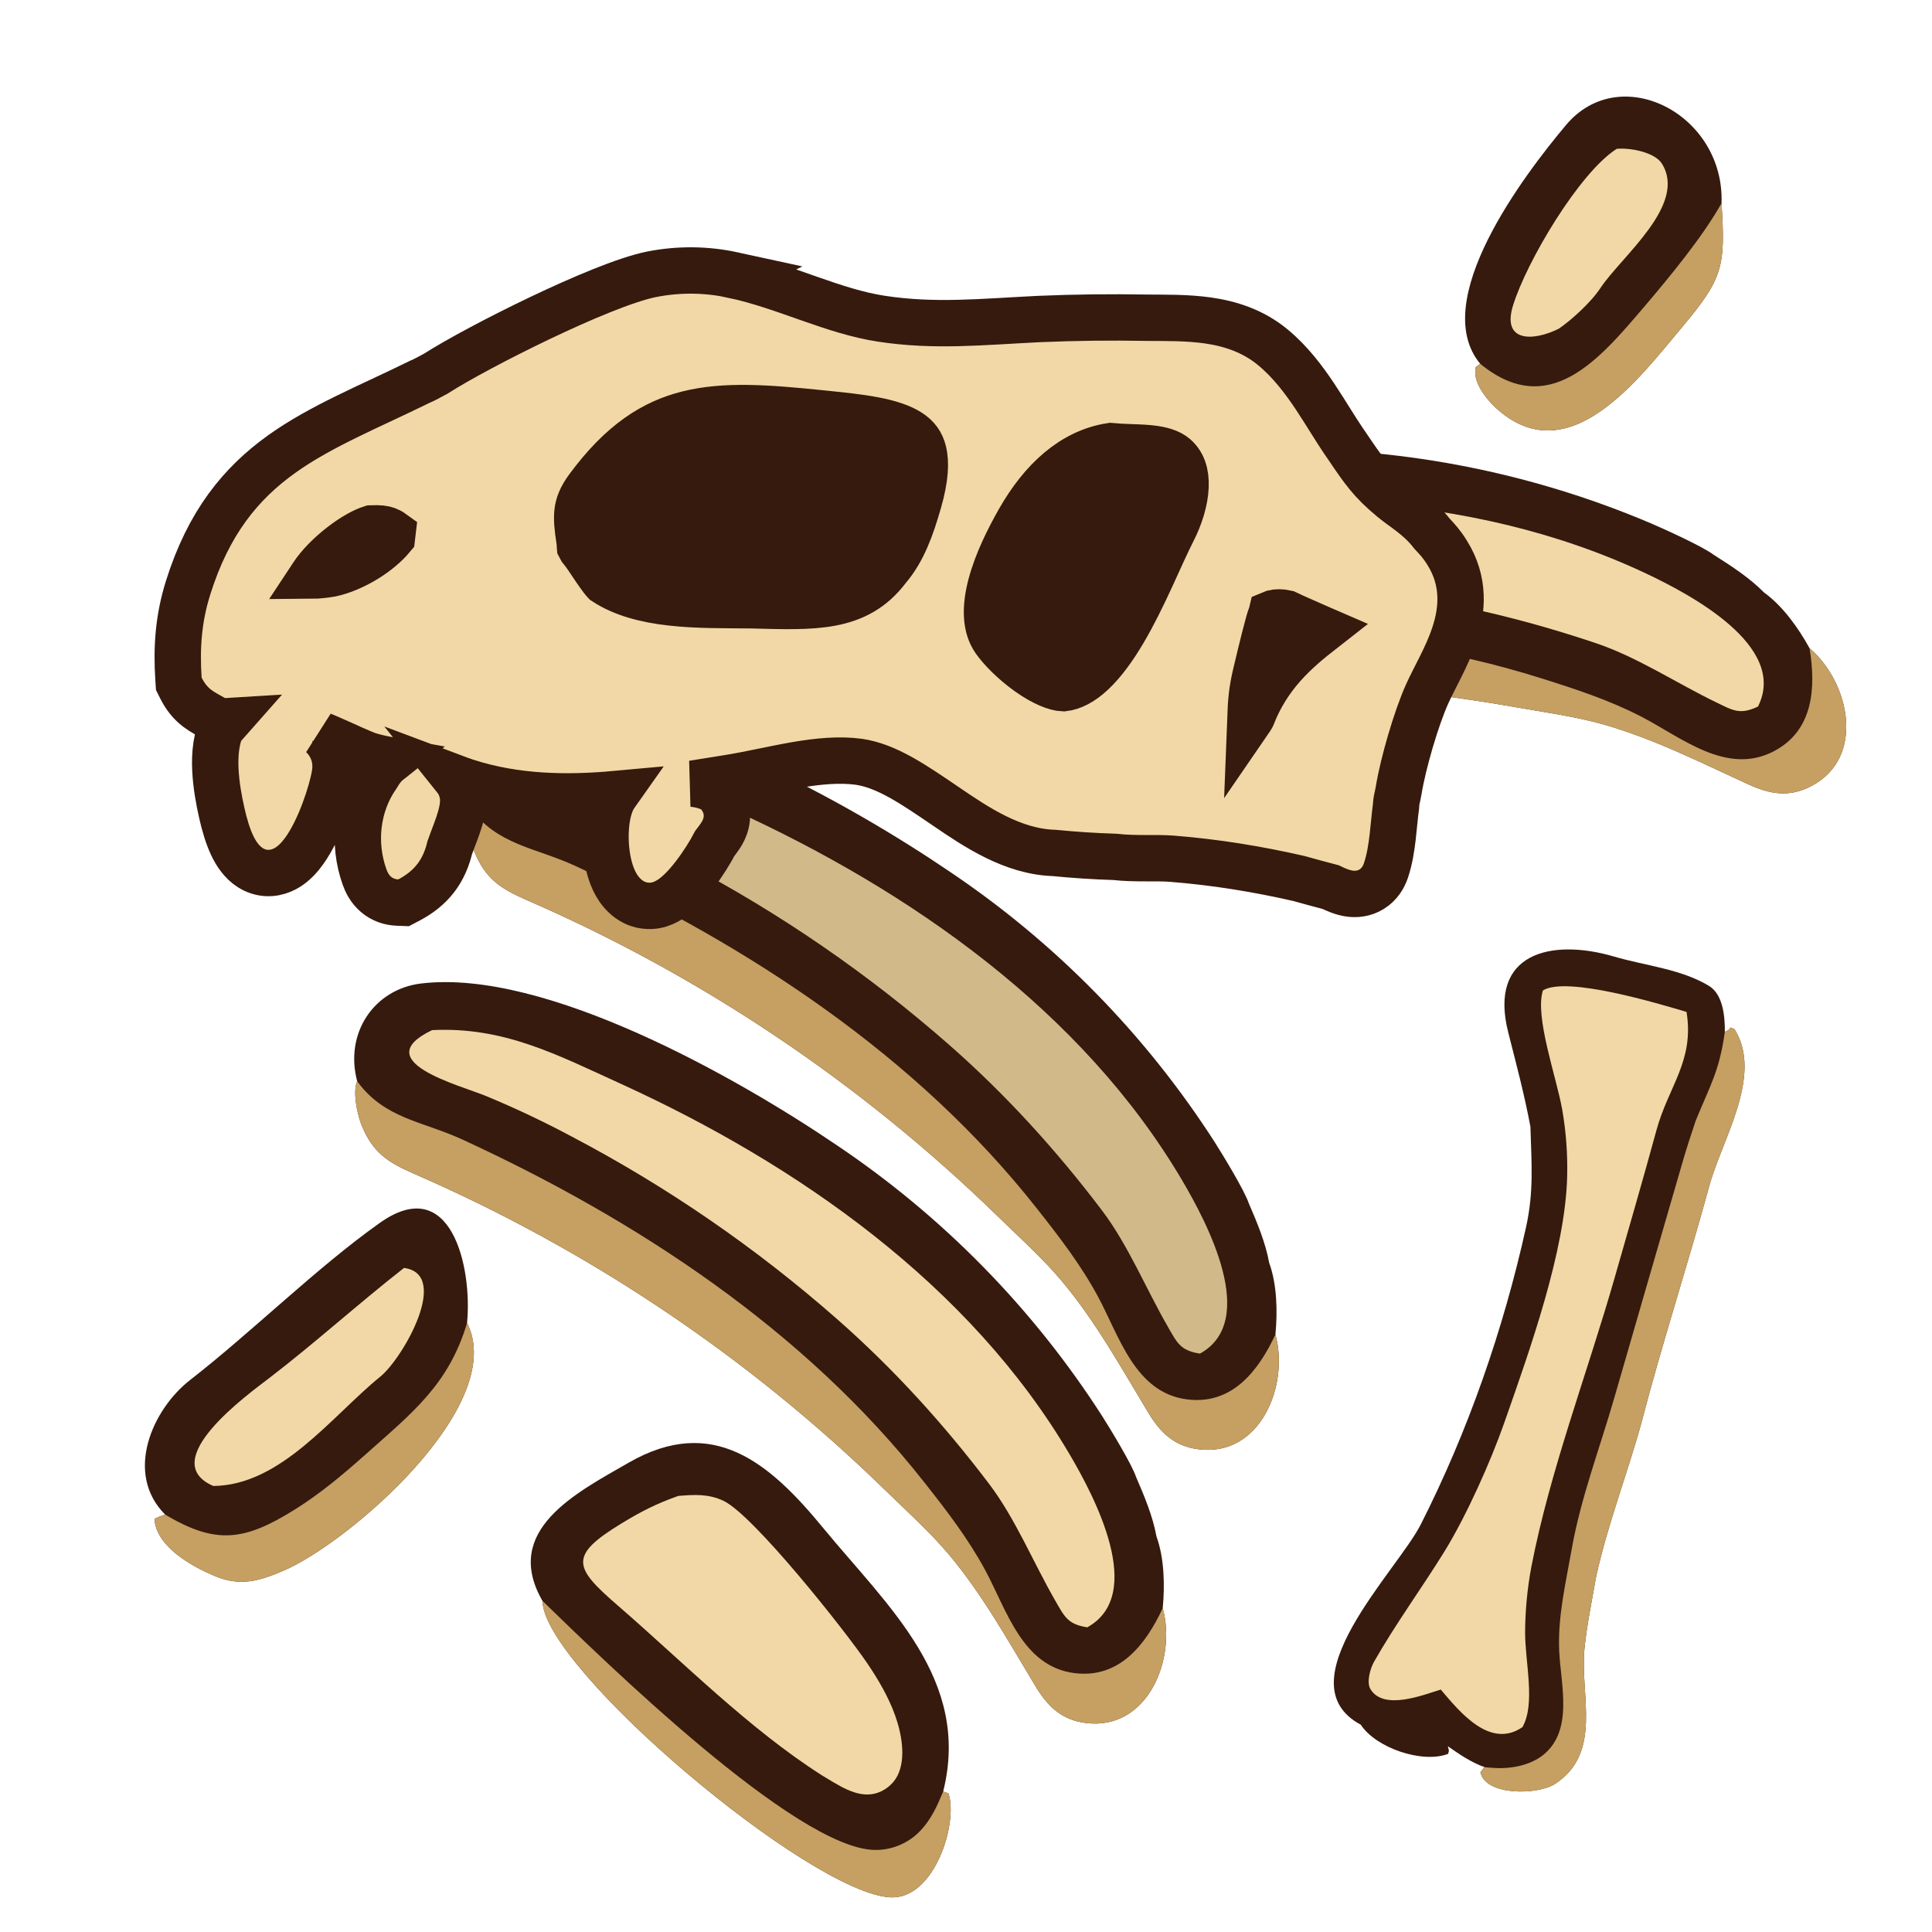 <svg width="125" height="125" viewBox="0 0 125 125" fill="none" xmlns="http://www.w3.org/2000/svg">
<g clip-path="url(#clip0_3082_2260)">
<path d="M54.812 43.093C52.363 40.975 52.376 37.548 54.658 35.548C60.764 30.199 75.157 29.053 82.826 29.05C91.071 29.001 99.242 30.64 106.831 33.867C107.74 34.259 110.18 35.365 110.879 35.898C111.979 36.592 113.216 37.397 114.13 38.332C115.346 39.21 116.36 40.635 117.078 41.941C119.677 44.152 120.73 49.038 117.164 50.874C115.73 51.612 114.493 51.38 113.092 50.736C110.038 49.336 106.99 47.795 103.745 46.872C101.863 46.338 99.752 46.057 97.804 45.711C85.693 43.589 73.299 43.677 61.221 45.97C59.417 46.304 58.236 46.367 56.58 45.235C56.011 44.845 54.927 43.804 54.812 43.093Z" fill="#361A0D"/>
<path d="M54.812 43.093C57.642 44.108 59.75 42.851 62.556 42.38C74.802 40.325 87.797 40.111 99.74 43.892C101.961 44.59 104.145 45.305 106.214 46.379C108.799 47.722 111.692 50.166 114.712 48.634C117.341 47.3 117.495 44.497 117.079 41.941C119.677 44.152 120.731 49.038 117.165 50.874C115.731 51.612 114.493 51.38 113.092 50.736C110.039 49.336 106.99 47.795 103.746 46.873C101.863 46.338 99.753 46.057 97.804 45.711C85.694 43.589 73.299 43.677 61.221 45.97C59.418 46.304 58.236 46.367 56.58 45.235C56.011 44.846 54.927 43.805 54.812 43.093Z" fill="#C5A062"/>
<path d="M56.956 37.632C60.656 34.83 64.537 34.398 69.017 33.628C81.374 31.51 94.976 31.666 106.501 37.106C109.329 38.441 115.717 41.799 113.74 45.715C112.569 46.269 112.122 45.965 111.032 45.439C108.514 44.222 105.941 42.519 103.293 41.626C98.696 40.076 93.974 38.939 89.151 38.341C82.231 37.481 75.234 37.446 68.306 38.238C66.278 38.456 64.26 38.773 62.263 39.186C60.41 39.575 54.609 41.674 56.956 37.632Z" fill="#F2D8A6"/>
<path d="M30.402 52.249C29.57 49.12 31.509 46.294 34.521 45.925C42.579 44.94 55.121 52.093 61.462 56.406C68.305 61.006 74.136 66.959 78.593 73.898C79.124 74.734 80.518 77.021 80.797 77.856C81.315 79.048 81.885 80.409 82.114 81.697C82.625 83.107 82.661 84.855 82.52 86.339C83.424 89.629 81.544 94.261 77.564 93.771C75.963 93.575 75.07 92.686 74.275 91.366C72.539 88.49 70.886 85.5 68.723 82.912C67.468 81.411 65.882 79.991 64.466 78.608C55.649 70.038 45.355 63.135 34.081 58.234C32.402 57.494 31.39 56.881 30.658 55.014C30.407 54.371 30.097 52.901 30.402 52.249Z" fill="#361A0D"/>
<path d="M30.402 52.249C32.169 54.68 34.62 54.827 37.204 56.017C48.483 61.21 59.345 68.347 67.089 78.194C68.532 80.02 69.936 81.841 71.041 83.893C72.422 86.458 73.438 90.107 76.796 90.539C79.721 90.916 81.425 88.687 82.519 86.339C83.423 89.63 81.544 94.261 77.563 93.771C75.963 93.575 75.07 92.686 74.275 91.366C72.539 88.49 70.885 85.5 68.723 82.912C67.468 81.411 65.882 79.991 64.465 78.608C55.649 70.038 45.355 63.135 34.08 58.234C32.402 57.494 31.39 56.881 30.658 55.014C30.407 54.372 30.096 52.901 30.402 52.249Z" fill="#C5A062"/>
<path d="M35.248 48.941C39.883 48.707 43.334 50.534 47.471 52.419C58.877 57.623 70.032 65.406 76.497 76.39C78.083 79.085 81.474 85.456 77.636 87.579C76.357 87.379 76.158 86.876 75.553 85.827C74.156 83.404 72.989 80.549 71.302 78.32C68.374 74.452 65.111 70.854 61.461 67.646C56.225 63.04 50.46 59.074 44.289 55.83C42.489 54.868 40.643 53.995 38.76 53.212C37.009 52.491 31.033 50.961 35.248 48.941Z" fill="#D2B98A"/>
<path d="M23.11 69.957C22.278 66.828 24.218 64.002 27.229 63.634C35.287 62.648 47.829 69.802 54.17 74.115C61.013 78.715 66.844 84.668 71.301 91.606C71.832 92.442 73.226 94.73 73.505 95.564C74.023 96.756 74.593 98.118 74.822 99.405C75.333 100.815 75.369 102.564 75.228 104.047C76.132 107.338 74.252 111.969 70.272 111.48C68.671 111.283 67.778 110.394 66.983 109.074C65.247 106.198 63.594 103.209 61.431 100.62C60.176 99.119 58.59 97.699 57.174 96.316C48.358 87.746 38.063 80.844 26.789 75.942C25.11 75.203 24.098 74.59 23.366 72.722C23.115 72.08 22.805 70.609 23.11 69.957Z" fill="#361A0D"/>
<path d="M23.11 69.957C24.878 72.388 27.328 72.535 29.912 73.725C41.191 78.918 52.054 86.055 59.798 95.902C61.241 97.729 62.644 99.549 63.75 101.602C65.131 104.166 66.146 107.815 69.505 108.248C72.429 108.625 74.133 106.395 75.228 104.047C76.132 107.338 74.253 111.969 70.272 111.48C68.671 111.283 67.778 110.394 66.983 109.074C65.247 106.198 63.594 103.209 61.432 100.62C60.176 99.119 58.59 97.699 57.174 96.316C48.358 87.746 38.063 80.844 26.789 75.942C25.11 75.203 24.098 74.59 23.366 72.722C23.115 72.08 22.805 70.609 23.11 69.957Z" fill="#C5A062"/>
<path d="M27.956 66.649C32.591 66.415 36.042 68.243 40.179 70.127C51.585 75.331 62.74 83.115 69.205 94.098C70.791 96.793 74.182 103.164 70.344 105.288C69.065 105.087 68.866 104.584 68.261 103.536C66.865 101.113 65.697 98.257 64.01 96.028C61.083 92.16 57.819 88.563 54.169 85.354C48.933 80.749 43.169 76.782 36.997 73.538C35.197 72.577 33.351 71.703 31.468 70.921C29.717 70.199 23.741 68.67 27.956 66.649Z" fill="#F2D8A6"/>
<path d="M97.592 66.834C96.253 61.627 100.388 60.7 104.435 61.891C106.44 62.481 108.763 62.69 110.573 63.788C111.493 64.351 111.605 65.799 111.596 66.758C112.218 66.525 111.675 66.373 112.219 66.582C114.097 69.585 111.415 73.695 110.585 76.745C109.185 81.889 107.516 86.973 106.177 92.134C105.296 95.319 103.985 98.717 103.269 102.011C103.001 103.542 102.664 105.15 102.512 106.695C102.22 109.671 103.695 113.377 100.63 115.406C99.5 116.154 96.104 116.196 95.782 114.66L96.047 114.333C95.18 114.023 94.421 113.505 93.674 112.98C93.747 113.306 93.775 113.2 93.689 113.476C92.02 114.116 89.017 113.088 88.042 111.588C82.981 108.885 90.397 101.639 91.918 98.642C94.977 92.616 97.27 86.017 98.731 79.415C99.251 77.071 99.085 75.243 99.018 72.898C98.63 70.825 98.111 68.876 97.592 66.834Z" fill="#361A0D"/>
<path d="M111.597 66.758C112.218 66.525 111.675 66.373 112.22 66.582C114.097 69.585 111.416 73.695 110.586 76.745C109.185 81.889 107.517 86.973 106.177 92.134C105.297 95.319 103.986 98.717 103.269 102.011C103.002 103.542 102.665 105.15 102.513 106.695C102.221 109.671 103.696 113.377 100.63 115.406C99.5 116.155 96.104 116.196 95.783 114.66L96.048 114.333L96.162 114.346L96.353 114.363C97.504 114.481 98.812 114.31 99.767 113.606C101.838 112.037 100.986 109.039 100.881 106.845C100.775 104.621 101.303 102.427 101.685 100.252C102.271 96.92 103.507 93.697 104.443 90.446C105.905 85.374 107.378 80.307 108.847 75.237C109.107 74.335 109.409 73.405 109.709 72.516C110.662 70.183 111.241 69.312 111.597 66.758Z" fill="#C5A062"/>
<path d="M99.826 64.081C101.344 63.133 107.317 64.937 109.12 65.472C109.63 68.655 107.95 70.271 107.169 73.137C106.303 76.316 105.381 79.472 104.476 82.639C102.719 88.794 100.285 95.124 99.073 101.4C98.816 102.787 98.683 104.192 98.674 105.602C98.672 107.576 99.362 110.232 98.501 111.746C96.411 113.181 94.456 110.781 93.219 109.315C92.078 109.66 89.52 110.7 88.666 109.282C88.4 108.841 88.657 107.943 88.899 107.517C90.288 105.073 91.971 102.778 93.453 100.386C94.886 98.052 96.439 94.588 97.348 91.992C98.964 87.378 101.287 80.922 101.396 76.091C101.429 74.647 101.322 73.203 101.073 71.781C100.694 69.657 99.284 65.771 99.826 64.081Z" fill="#F2D8A6"/>
<path d="M35.098 103.578C32.459 99.006 37.299 96.579 40.669 94.638C46.134 91.491 49.805 94.654 53.265 98.866C57.413 103.912 62.844 108.663 61.023 115.911L61.366 116.033C62.005 117.957 60.45 122.916 57.6 122.757C52.355 122.465 35.172 107.938 35.098 103.578Z" fill="#361A0D"/>
<path d="M35.098 103.578C38.978 107.341 51.514 119.636 56.609 119.691C57.738 119.704 58.819 119.238 59.585 118.409C60.266 117.671 60.642 116.827 61.023 115.911L61.366 116.033C62.004 117.957 60.45 122.916 57.6 122.757C52.355 122.465 35.172 107.938 35.098 103.578Z" fill="#C5A062"/>
<path d="M43.883 96.786C44.928 96.7 45.833 96.644 46.805 97.101C48.744 98.014 54.664 105.485 56.097 107.593C56.814 108.649 57.474 109.769 57.909 110.974C58.324 112.119 58.646 113.76 58.058 114.905C57.777 115.454 57.221 115.887 56.624 116.04C55.402 116.352 54.181 115.449 53.183 114.867C48.458 111.858 44.177 107.52 39.959 103.866C37.135 101.421 36.765 100.667 40.18 98.584C41.486 97.788 42.432 97.303 43.883 96.786Z" fill="#F2D8A6"/>
<path d="M10.684 97.991C8.034 95.338 9.836 91.203 12.302 89.284C16.323 86.156 20.488 82.016 24.579 79.117C29.185 75.855 30.566 81.976 30.219 85.593C32.908 90.904 22.581 99.801 18.358 101.615C16.817 102.277 15.575 102.668 13.918 101.976C12.41 101.349 10.107 100.075 9.992 98.267C10.261 98.138 10.401 98.088 10.684 97.991Z" fill="#361A0D"/>
<path d="M30.22 85.593C32.909 90.904 22.581 99.801 18.359 101.615C16.817 102.277 15.575 102.668 13.918 101.976C12.41 101.349 10.108 100.075 9.993 98.267C10.261 98.138 10.402 98.087 10.684 97.99C13.984 99.966 15.836 99.688 19.075 97.666C20.717 96.641 22.196 95.398 23.639 94.113C26.661 91.419 29.029 89.594 30.22 85.593Z" fill="#C5A062"/>
<path d="M26.141 82.035C29.177 82.442 26.062 87.885 24.613 89.061C21.471 91.613 18.181 96.107 13.799 96.142C10.06 94.52 16.051 90.21 17.449 89.138C20.411 86.866 23.208 84.326 26.141 82.035Z" fill="#F2D8A6"/>
<path d="M95.77 23.537C92.392 19.477 98.628 11.294 101.326 8.084C104.827 3.919 111.587 7.378 111.383 13.146C111.632 17.238 111.514 17.973 108.806 21.195C106.024 24.503 101.463 30.681 96.771 26.382C96.142 25.795 95.247 24.676 95.484 23.75L95.77 23.537Z" fill="#361A0D"/>
<path d="M95.77 23.537C100.205 27.17 103.46 23.273 106.379 19.849C107.997 17.951 110.177 15.31 111.383 13.146C111.632 17.238 111.514 17.973 108.806 21.195C106.024 24.503 101.463 30.681 96.771 26.382C96.142 25.795 95.247 24.676 95.484 23.75L95.77 23.537Z" fill="#C5A062"/>
<path d="M104.603 9.629C105.474 9.545 107.06 9.851 107.521 10.582C109.194 13.241 104.894 16.597 103.553 18.629C102.919 19.59 101.62 20.75 100.846 21.271C99.205 22.086 97.15 22.158 97.893 19.762C98.777 16.909 102.183 11.166 104.603 9.629Z" fill="#F2D8A6"/>
<path d="M40.806 41.869L18.541 40.157L16.829 37.437L19.75 32.399L39.496 22.828L76.067 24.44L90.474 40.157L81.709 50.735L61.056 45.496L40.806 41.869Z" fill="#361A0D"/>
<path d="M42.163 17.746C43.906 17.402 45.701 17.419 47.437 17.797L47.435 17.798C49.157 18.167 50.842 18.787 52.397 19.332C53.993 19.892 55.489 20.385 57.014 20.619C60.468 21.149 63.498 20.823 67.239 20.639H67.25C69.562 20.541 71.876 20.514 74.189 20.557H74.189C75.353 20.568 76.791 20.538 78.159 20.734C79.569 20.937 81.054 21.394 82.355 22.471C83.488 23.409 84.359 24.568 85.098 25.678C85.467 26.233 85.822 26.804 86.155 27.334C86.41 27.739 86.655 28.125 86.901 28.491L87.149 28.852L87.167 28.878C88.189 30.396 88.71 31.151 90.042 32.254C90.488 32.623 90.76 32.79 91.291 33.2C91.735 33.543 92.209 33.956 92.654 34.531C93.003 34.905 93.264 35.176 93.629 35.762C94.789 37.612 94.617 39.474 94.107 41.029C93.858 41.791 93.518 42.514 93.199 43.154C92.862 43.832 92.575 44.367 92.33 44.912C91.63 46.467 90.779 49.386 90.496 51.12C90.473 51.259 90.449 51.375 90.428 51.472C90.403 51.583 90.393 51.621 90.378 51.693C90.358 51.789 90.336 51.906 90.323 52.13L90.32 52.188L90.312 52.246C90.229 52.855 90.196 53.378 90.107 54.142C90.029 54.82 89.912 55.591 89.674 56.308C89.527 56.749 89.249 57.218 88.749 57.529C88.253 57.838 87.741 57.864 87.373 57.822C86.862 57.764 86.353 57.524 86.097 57.397C85.414 57.219 84.734 57.035 84.056 56.843C81.33 56.22 78.636 55.784 75.858 55.562C75.338 55.52 74.77 55.525 74.1 55.525C73.491 55.525 72.8 55.517 72.132 55.44C70.818 55.399 69.506 55.314 68.197 55.185C65.522 55.102 63.168 53.513 61.235 52.197C59.11 50.75 57.386 49.555 55.566 49.287C54.314 49.119 52.964 49.244 51.498 49.496C50.765 49.622 50.032 49.775 49.273 49.93C48.525 50.083 47.753 50.238 46.99 50.357C46.284 50.468 45.561 50.586 44.825 50.704C45.139 50.736 45.495 50.802 45.841 50.94L45.995 51.006L46.291 51.144L46.503 51.392C46.776 51.712 46.984 52.121 47.024 52.605C47.063 53.071 46.935 53.458 46.809 53.723C46.688 53.977 46.534 54.188 46.437 54.319C46.337 54.453 46.294 54.506 46.248 54.567C45.973 55.102 45.466 55.927 44.903 56.655C44.595 57.055 44.231 57.477 43.845 57.815C43.526 58.095 42.916 58.572 42.135 58.607C40.93 58.662 40.201 57.837 39.853 57.217C39.5 56.586 39.322 55.83 39.239 55.161C39.154 54.473 39.155 53.744 39.242 53.099C39.286 52.776 39.355 52.443 39.462 52.131C39.539 51.907 39.655 51.634 39.839 51.374C36.655 51.665 33.367 51.61 30.189 50.588C29.943 50.508 29.696 50.42 29.457 50.33C29.635 50.552 29.786 50.818 29.877 51.134H29.878C29.881 51.143 29.882 51.154 29.885 51.163C29.89 51.182 29.897 51.2 29.901 51.219H29.899C30.027 51.711 29.951 52.188 29.9 52.443C29.834 52.774 29.729 53.115 29.627 53.411C29.523 53.713 29.408 54.016 29.311 54.267C29.215 54.517 29.146 54.699 29.102 54.832C28.93 55.543 28.657 56.201 28.214 56.786C27.747 57.402 27.155 57.86 26.472 58.222L26.113 58.411L25.708 58.395C25.246 58.376 24.75 58.23 24.322 57.862C23.925 57.521 23.71 57.091 23.581 56.727C22.823 54.584 23.052 52.119 24.406 50.181C24.57 49.904 24.836 49.489 25.25 49.202C25.254 49.2 25.257 49.197 25.261 49.194C24.841 49.119 24.394 49.027 23.951 48.898L23.943 48.897C23.685 48.82 23.154 48.587 22.779 48.421C22.351 48.231 21.888 48.021 21.713 47.942V47.941C21.397 47.8 21.102 47.675 20.826 47.562C20.852 47.586 20.879 47.608 20.903 47.634C21.513 48.258 21.837 49.123 21.663 50.115V50.116C21.552 50.751 21.301 51.631 20.977 52.494C20.657 53.348 20.219 54.308 19.69 55.045C19.43 55.408 19.082 55.811 18.635 56.098C18.159 56.402 17.463 56.631 16.691 56.374C15.984 56.138 15.527 55.593 15.232 55.095C14.928 54.579 14.689 53.928 14.489 53.171L14.485 53.158C14.309 52.463 14.099 51.513 13.993 50.537C13.891 49.598 13.863 48.462 14.175 47.478L14.273 47.173L14.485 46.934L14.652 46.746L14.729 46.659C14.697 46.661 14.664 46.663 14.632 46.664L14.195 46.685L13.817 46.468C13.56 46.321 13.1 46.085 12.757 45.823C12.314 45.484 11.986 45.072 11.705 44.514L11.568 44.241L11.548 43.938C11.415 41.917 11.538 40.044 12.167 38.037C13.482 33.84 15.559 31.286 18.23 29.376C20.769 27.559 23.935 26.291 27.104 24.73L27.148 24.708L27.191 24.69C27.472 24.574 27.79 24.392 28.199 24.174C29.609 23.271 32.28 21.845 34.943 20.575C37.597 19.31 40.478 18.085 42.158 17.747L42.163 17.746ZM83.204 39.674C82.901 39.604 82.581 39.608 82.365 39.668C82.323 39.68 82.293 39.693 82.272 39.702L82.264 39.736L82.223 39.838C82.153 40.012 82.008 40.523 81.816 41.283C81.635 42.002 81.439 42.825 81.264 43.553C80.996 44.662 80.94 45.392 80.897 46.517C80.904 46.507 80.912 46.497 80.919 46.487C80.951 46.439 80.975 46.4 80.989 46.374C80.994 46.366 80.996 46.36 80.998 46.356C82.049 43.665 83.799 42.139 85.591 40.741C85.554 40.725 85.518 40.707 85.481 40.69C84.747 40.361 83.797 39.961 83.204 39.674ZM71.851 28.864C69.39 29.252 67.414 31.076 65.945 33.657C65.289 34.81 64.513 36.332 64.115 37.841C63.709 39.385 63.781 40.589 64.356 41.413C64.765 41.998 65.58 42.828 66.528 43.503C67.492 44.19 68.31 44.511 68.799 44.527C69.378 44.46 69.999 44.151 70.676 43.514C71.38 42.852 72.055 41.921 72.702 40.823C73.344 39.734 73.921 38.543 74.451 37.397C74.965 36.285 75.463 35.148 75.894 34.305C76.329 33.453 76.662 32.429 76.703 31.508C76.743 30.61 76.51 29.971 76.015 29.541C75.665 29.25 75.158 29.083 74.359 29.004C73.962 28.965 73.55 28.951 73.082 28.935C72.7 28.921 72.273 28.904 71.851 28.864ZM53.16 26.748C49.562 26.375 46.866 26.195 44.516 26.78C42.27 27.34 40.212 28.639 38.049 31.564C37.587 32.189 37.428 32.644 37.371 33.07C37.307 33.553 37.358 34.107 37.498 35.018L37.516 35.131V35.245C37.516 35.247 37.516 35.266 37.52 35.308C37.521 35.328 37.523 35.349 37.525 35.371C37.546 35.411 37.57 35.455 37.596 35.504C37.741 35.678 37.874 35.867 37.967 36.001C38.124 36.229 38.324 36.53 38.487 36.772C38.666 37.035 38.828 37.269 38.97 37.451C39.062 37.57 39.117 37.628 39.136 37.648C40.288 38.404 41.76 38.796 43.441 38.983C45.156 39.174 46.901 39.141 48.607 39.161H48.628C52.635 39.265 55.423 39.421 57.403 36.82L57.427 36.789L57.452 36.759C58.434 35.6 58.956 34.133 59.443 32.435C59.89 30.882 59.903 29.88 59.749 29.239C59.61 28.659 59.313 28.278 58.842 27.971C58.32 27.631 57.568 27.375 56.551 27.181C55.539 26.987 54.408 26.877 53.16 26.748ZM24.02 34.188C23.538 34.34 22.84 34.72 22.099 35.294C21.306 35.907 20.625 36.615 20.242 37.2C20.234 37.213 20.226 37.226 20.218 37.238C20.508 37.236 20.9 37.206 21.417 37.118C22.107 36.973 22.94 36.627 23.73 36.133C24.401 35.712 24.969 35.226 25.365 34.752C25.377 34.659 25.389 34.569 25.399 34.48C25.258 34.378 25.142 34.321 25.038 34.283C24.839 34.211 24.556 34.167 24.02 34.188Z" fill="#F2D8A6" stroke="#361A0D" stroke-width="3"/>
</g>
<defs>
<clipPath id="clip0_3082_2260">
<rect width="125" height="125" fill="white"/>
</clipPath>
</defs>
</svg>
